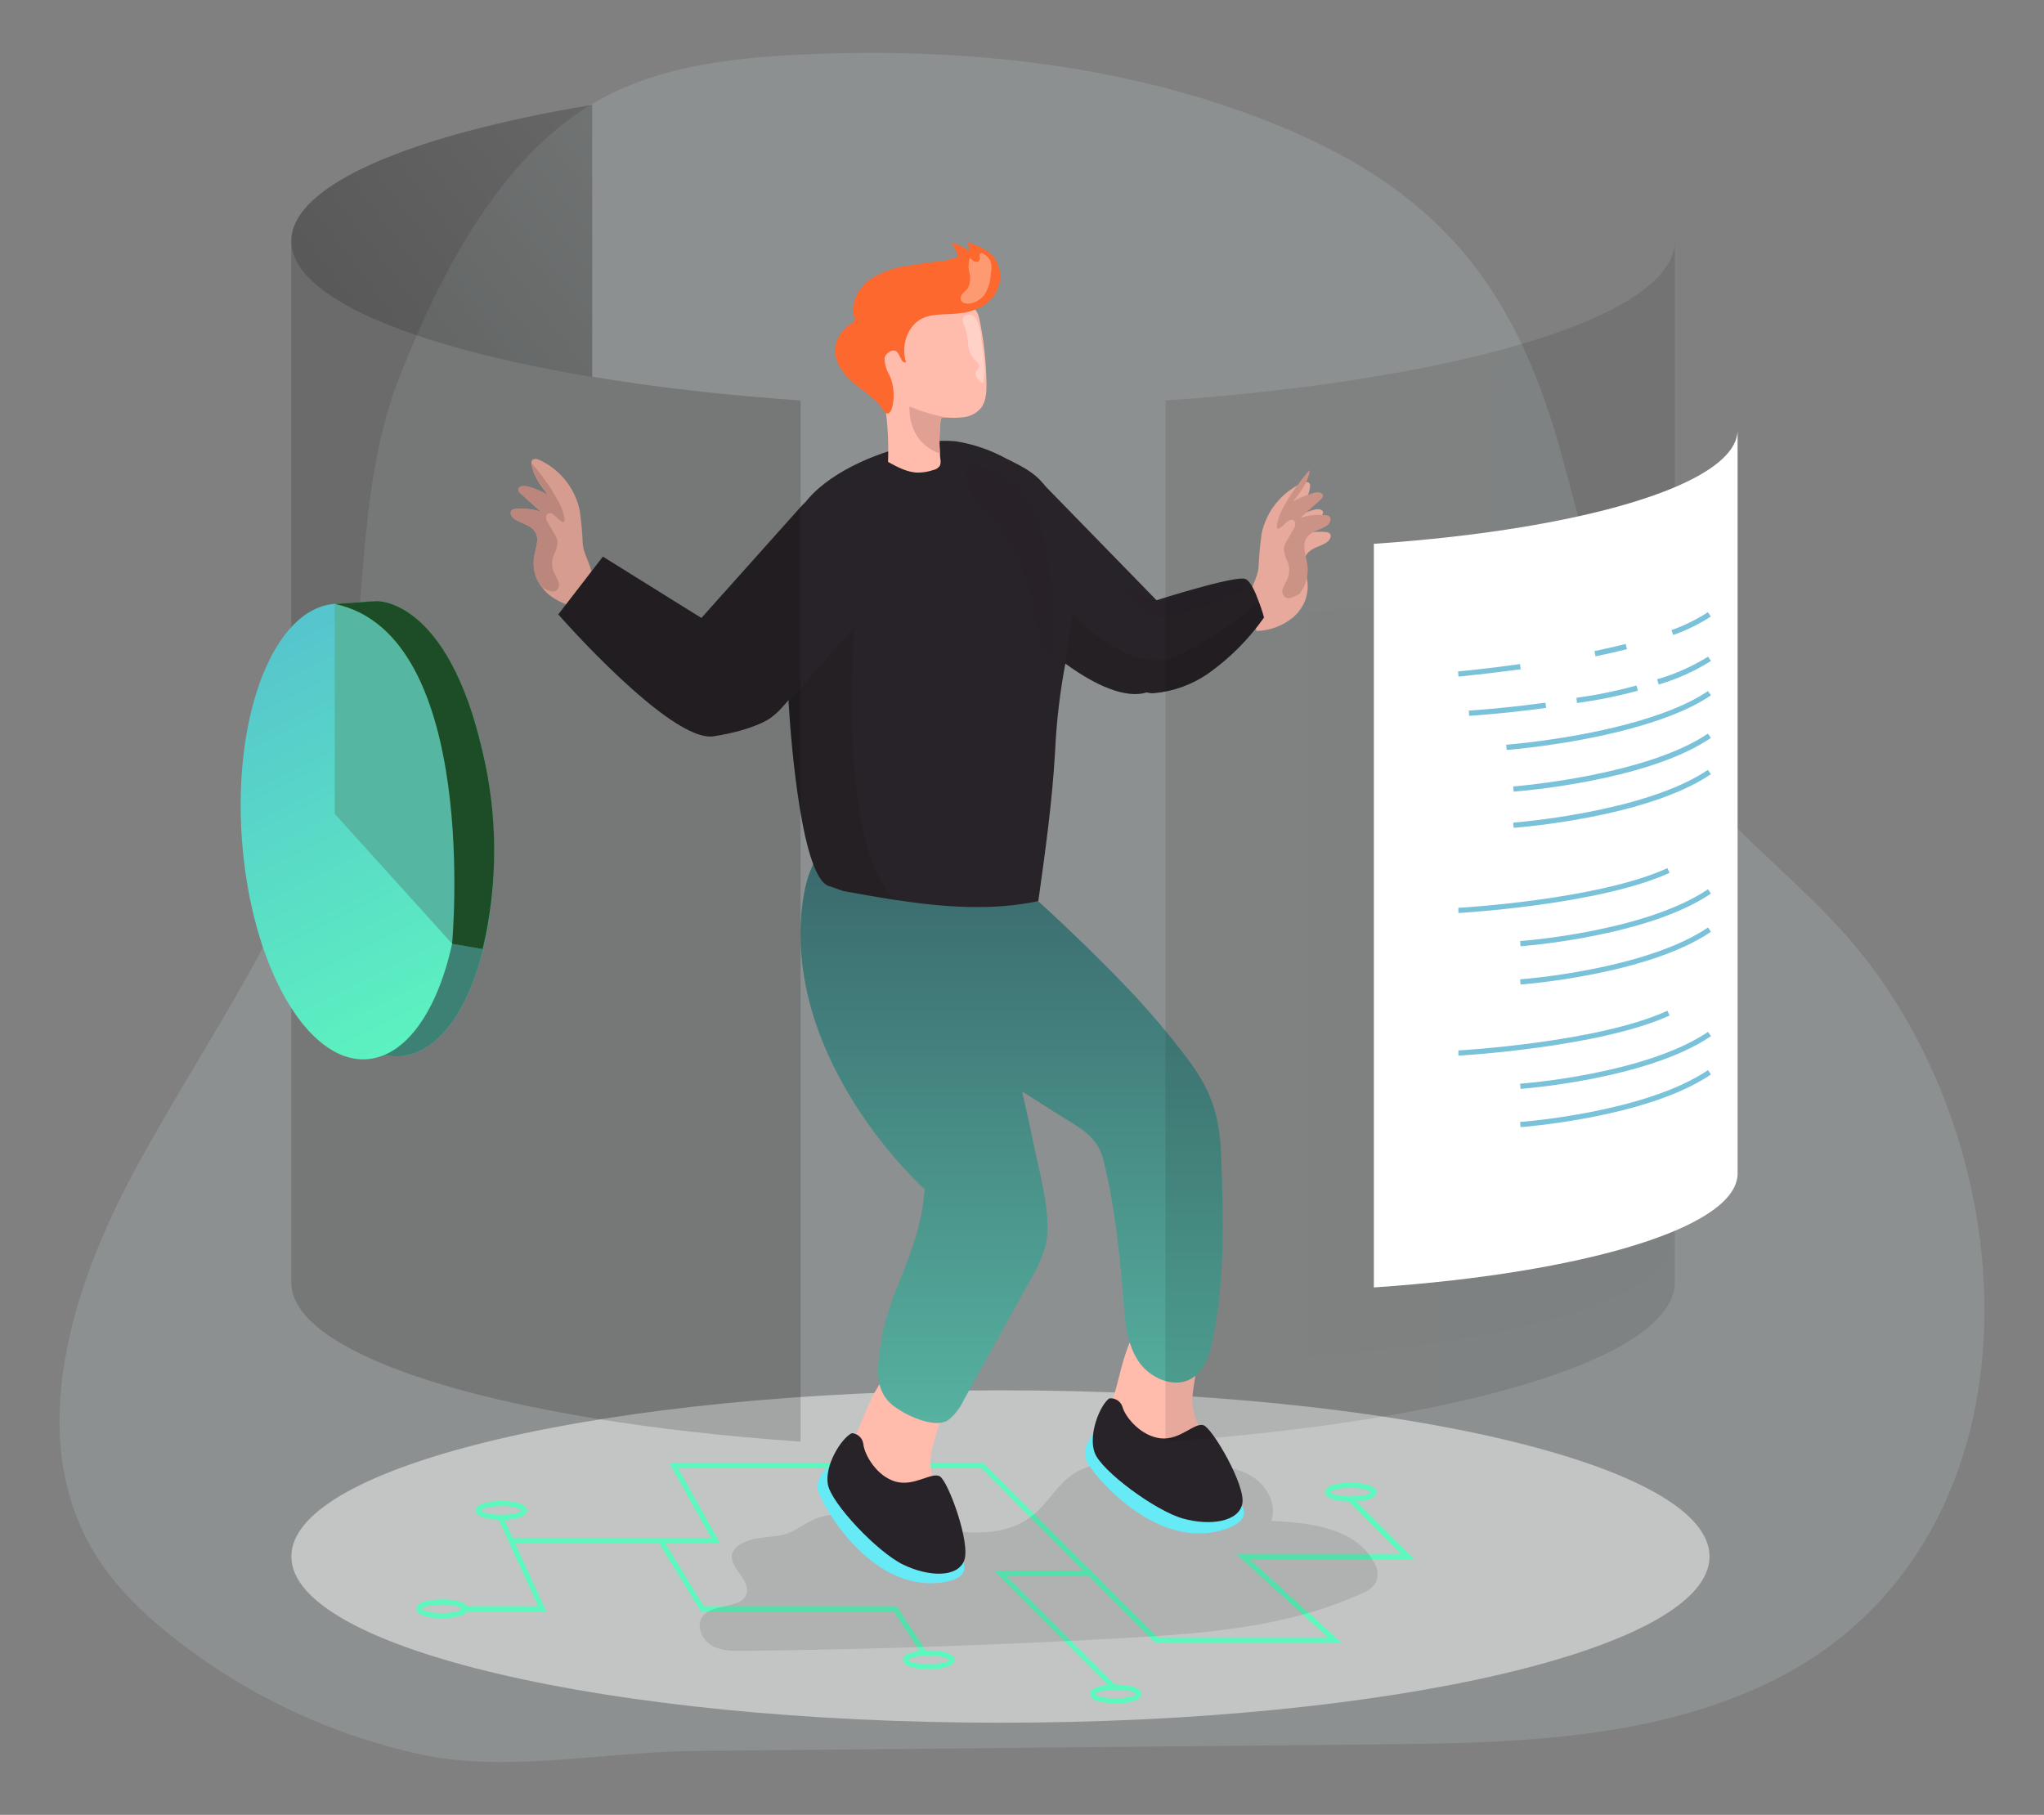 <svg width="232" height="206" viewBox="0 0 232 206" fill="none" xmlns="http://www.w3.org/2000/svg">
<rect x="0" y="0" width="232" height="206" fill="#808080" stroke="none"/>
<path opacity="0.18" d="M22.747 119.924C29.171 109.119 35.553 98.303 38.504 86.141C41.953 71.916 39.965 56.286 45.431 42.554C49.955 31.203 56.675 17.832 67.659 11.538C74.537 7.579 82.706 6.612 90.626 6.204C109.139 5.309 128.191 7.247 145.433 14.389C162.799 21.59 171.618 31.998 176.852 50.229C180.324 62.338 182.572 75.194 189.794 85.506C195.07 93.034 202.611 98.629 208.834 105.391C230.979 129.461 233.333 176.45 199.518 191.576C186.026 197.621 170.754 197.864 155.979 198.006L78.772 198.747C68.806 198.842 57.52 201.225 47.862 199.162C37.647 196.961 28.066 192.462 19.843 186.004C16.241 183.195 12.887 179.947 10.557 175.999C2.909 163.043 8.031 146.365 15.147 133.1C17.536 128.667 20.139 124.287 22.747 119.924Z" fill="#CBDCD9"/>
<path opacity="0.47" d="M113.552 195.541C158.001 195.541 194.035 187.094 194.035 176.675C194.035 166.256 158.001 157.81 113.552 157.81C69.102 157.81 33.069 166.256 33.069 176.675C33.069 187.094 69.102 195.541 113.552 195.541Z" fill="white"/>
<path d="M152.276 186.455H131.125L111.363 166.653H76.968L81.724 175.146H57.958V174.553H80.713L75.963 166.06H111.606L131.373 185.862H150.744L140.287 176.379H159.049L153.016 170.327L153.43 169.913L160.48 176.972H141.819L152.276 186.455Z" fill="#5DF8BE"/>
<path d="M126.21 191.718L112.836 178.317H123.719V178.91H114.262L126.63 191.297L126.21 191.718Z" fill="#5DF8BE"/>
<path d="M104.638 187.794L101.468 182.916H79.553L74.715 175.004L75.218 174.689L79.884 182.323H101.787L105.135 187.468L104.638 187.794Z" fill="#5DF8BE"/>
<path d="M62.01 182.916H52.292V182.324H61.087L56.527 172.337L57.065 172.094L62.01 182.916Z" fill="#5DF8BE"/>
<path d="M153.311 170.446C152.229 170.446 150.389 170.221 150.389 169.373C150.389 168.526 152.229 168.294 153.311 168.294C154.394 168.294 156.233 168.52 156.233 169.373C156.233 170.227 154.4 170.446 153.311 170.446ZM153.311 168.887C151.927 168.887 151.058 169.213 150.945 169.391C151.028 169.527 151.898 169.853 153.311 169.853C154.725 169.853 155.512 169.551 155.636 169.373C155.512 169.195 154.648 168.887 153.311 168.887Z" fill="#5DF8BE"/>
<path d="M126.635 193.365C125.553 193.365 123.713 193.14 123.713 192.287C123.713 191.433 125.553 191.208 126.635 191.208C127.718 191.208 129.557 191.439 129.557 192.287C129.557 193.134 127.724 193.365 126.635 193.365ZM126.635 191.801C125.251 191.801 124.382 192.127 124.305 192.305C124.382 192.447 125.251 192.773 126.635 192.773C128.019 192.773 128.836 192.465 128.96 192.287C128.836 192.085 127.978 191.801 126.635 191.801Z" fill="#5DF8BE"/>
<path d="M105.419 189.489C104.331 189.489 102.497 189.258 102.497 188.411C102.497 187.563 104.331 187.332 105.419 187.332C106.507 187.332 108.341 187.563 108.341 188.411C108.341 189.258 106.501 189.489 105.419 189.489ZM105.419 187.925C104.035 187.925 103.165 188.251 103.053 188.429C103.136 188.571 104.005 188.897 105.419 188.897C106.833 188.897 107.619 188.589 107.743 188.411C107.619 188.233 106.738 187.937 105.419 187.937V187.925Z" fill="#5DF8BE"/>
<path d="M50.192 183.693C49.103 183.693 47.27 183.467 47.27 182.614C47.27 181.76 49.103 181.541 50.192 181.541C51.28 181.541 53.114 181.766 53.114 182.614C53.114 183.461 51.274 183.693 50.192 183.693ZM50.192 182.134C48.808 182.134 47.938 182.46 47.826 182.632C47.909 182.774 48.778 183.1 50.192 183.1C51.605 183.1 52.392 182.798 52.516 182.614C52.392 182.436 51.535 182.134 50.192 182.134Z" fill="#5DF8BE"/>
<path d="M56.917 172.526C55.835 172.526 53.995 172.295 53.995 171.447C53.995 170.6 55.835 170.369 56.917 170.369C58 170.369 59.839 170.594 59.839 171.447C59.839 172.301 58.006 172.526 56.917 172.526ZM56.917 170.961C55.533 170.961 54.664 171.287 54.587 171.465C54.664 171.601 55.533 171.933 56.917 171.933C58.301 171.933 59.118 171.625 59.242 171.447C59.118 171.246 58.236 170.938 56.917 170.938V170.961Z" fill="#5DF8BE"/>
<path opacity="0.1" d="M84.326 175.14C83.81 175.349 83.389 175.741 83.144 176.242C82.552 177.807 85.107 179.152 84.752 180.788C84.321 182.732 80.919 181.879 79.743 183.485C78.985 184.51 79.63 186.075 80.718 186.739C81.807 187.403 83.155 187.403 84.427 187.391C98.796 187.225 113.157 186.739 127.511 185.933C136.726 185.417 146.172 184.718 154.559 180.859C155.259 180.627 155.851 180.149 156.227 179.514C156.352 179.136 156.388 178.735 156.332 178.341C156.277 177.948 156.132 177.572 155.908 177.244C153.773 173.433 148.644 172.811 144.285 172.639C145.001 170.683 143.694 168.454 141.86 167.435C140.027 166.415 137.879 166.32 135.797 166.249L129.403 166.006C126.777 165.906 123.956 165.864 121.785 167.334C120.011 168.519 118.976 170.54 117.343 171.904C113.534 175.075 107.879 173.919 103.082 172.757C99.882 171.981 96.251 171.305 93.027 172.23C91.643 172.627 90.62 173.634 89.319 174.079C87.656 174.624 85.953 174.304 84.326 175.14Z" fill="#020202"/>
<path d="M97.043 163.114C96.416 164.489 95.772 165.912 95.784 167.423C95.859 168.916 96.385 170.35 97.292 171.537C99.181 174.19 102.021 176.007 105.218 176.61C105.634 176.729 106.078 176.695 106.472 176.515C106.739 176.334 106.945 176.075 107.063 175.774C107.779 174.21 107.412 172.366 106.868 170.73C106.324 169.095 105.59 167.471 105.614 165.746C105.655 162.51 110.092 156.103 104.668 154.734C100.143 153.56 98.398 160.18 97.043 163.114Z" fill="#FFBBAB"/>
<path d="M126.517 158.112C126.073 159.552 125.63 161.075 125.837 162.545C126.112 164.015 126.826 165.367 127.883 166.421C130.107 168.797 133.161 170.22 136.407 170.393C136.836 170.454 137.274 170.362 137.643 170.132C137.886 169.916 138.057 169.63 138.134 169.314C138.637 167.666 138.027 165.894 137.27 164.347C136.513 162.8 135.573 161.283 135.366 159.57C134.975 156.357 138.524 149.417 132.964 148.783C128.321 148.226 127.469 155.018 126.517 158.112Z" fill="#FFBBAB"/>
<path d="M117.84 102.292C121.549 105.676 125.163 109.185 128.617 112.83C130.722 115.085 132.71 117.447 134.573 119.907C137.401 123.558 138.447 126.498 138.607 131.215C138.85 138.209 139.08 145.286 137.631 152.132C137.288 153.744 136.756 155.474 135.384 156.381C133.361 157.721 130.457 156.458 129.149 154.408C127.842 152.357 127.682 149.808 127.493 147.378C127.079 142.133 126.511 136.71 125.21 131.571C124.465 128.643 121.969 127.742 119.585 126.16C115.072 123.196 107.566 119.184 105.348 113.938C103.837 110.101 102.591 106.164 101.622 102.155L117.84 102.292Z" fill="url(#paint0_linear)"/>
<path d="M110.482 102.908C111.929 107.899 113.288 112.917 114.557 117.963C115.539 121.845 116.486 125.745 117.278 129.668C117.947 133.005 119.419 137.931 118.71 141.214C118.331 142.632 117.747 143.985 116.977 145.233L109.382 158.93C108.982 159.794 108.394 160.558 107.661 161.164C106.081 162.273 102.562 160.542 101.261 159.452C99.96 158.361 99.593 156.855 99.676 155.196C100.096 146.934 104.307 143.241 104.952 134.991C104.952 134.991 89.082 120.843 91.034 102.985C92.986 85.127 110.482 102.908 110.482 102.908Z" fill="url(#paint1_linear)"/>
<path d="M132.314 74.856C132.213 76.581 131.657 78.086 130.161 78.584C130.036 78.63 129.907 78.665 129.776 78.691C127.026 79.242 123.418 77.144 120.904 75.312C119.857 74.553 118.854 73.736 117.899 72.864V54.414L131.279 68.14C131.279 68.14 132.503 71.827 132.314 74.856Z" fill="#282328"/>
<path d="M120.933 75.253C120.298 78.602 119.903 81.993 119.75 85.4C119.425 91.06 118.638 96.661 117.852 102.286C112.528 103.4 107.051 102.973 101.633 102.149C99.74 101.859 97.86 101.527 95.99 101.189C95.358 101.076 94.808 100.762 94.157 100.596C91.046 99.82 89.792 84.522 89.508 79.728C89.236 75.164 89.143 70.598 89.23 66.03C89.295 62.717 89.555 59.137 91.714 56.636C94.589 53.305 100.143 51.1 104.36 50.324C105.721 50.045 107.116 49.967 108.5 50.093C110.47 50.408 112.372 51.055 114.125 52.007C116.219 53.044 118.082 53.921 119.112 55.996C120.239 58.393 121.026 60.937 121.448 63.553C122.116 67.459 121.679 71.412 120.933 75.253Z" fill="#282328"/>
<path opacity="0.1" d="M101.622 102.155C99.729 101.865 97.848 101.533 95.979 101.195C95.346 101.083 94.796 100.769 94.145 100.603C91.034 99.826 89.78 84.529 89.496 79.734L96.996 71.098C96.996 71.098 94.908 96.009 101.622 102.155Z" fill="#020202"/>
<path d="M111.28 46.388C110.774 46.939 110.084 47.284 109.34 47.36C108.72 47.428 108.094 47.44 107.471 47.396H107.122C107.035 47.381 106.944 47.398 106.868 47.443C106.796 47.518 106.755 47.618 106.756 47.722C106.62 48.968 106.596 50.224 106.685 51.474C106.685 51.699 106.72 51.924 106.744 52.149C106.79 52.385 106.769 52.63 106.685 52.855C106.597 52.983 106.485 53.094 106.356 53.179C106.226 53.264 106.08 53.323 105.928 53.352C105.382 53.537 104.811 53.635 104.236 53.643C103.006 53.643 101.87 53.021 100.793 52.428C100.877 50.29 100.764 48.15 100.456 46.033C100.06 43.318 99.344 40.55 99.64 37.806C99.706 36.727 100.098 35.694 100.764 34.843C101.752 33.734 103.343 33.373 104.827 33.379C106.794 33.343 108.73 33.874 110.405 34.908C110.997 35.329 111.091 35.862 111.233 36.561C111.446 37.64 111.618 38.731 111.736 39.821C111.874 41.066 111.951 42.316 111.967 43.573C111.978 44.545 111.919 45.63 111.28 46.388Z" fill="#FFBBAB"/>
<path d="M109.104 35.53C107.702 35.767 106.147 35.53 104.857 36.063C103.012 36.816 102.225 39.217 102.84 41.113C102.308 41.309 102.213 40.343 101.799 39.928C101.385 39.513 100.456 40.058 100.391 40.728C100.427 41.402 100.63 42.056 100.983 42.63C101.486 43.813 101.574 45.132 101.231 46.37C101.148 46.661 100.936 47.005 100.64 46.928C100.344 46.85 100.143 46.335 99.966 46.139C99.683 45.797 99.373 45.48 99.037 45.191C98.386 44.598 97.671 44.118 97.008 43.561C95.825 42.571 94.731 41.232 94.802 39.691C94.83 39.054 95.035 38.439 95.393 37.913C95.696 37.465 96.086 37.084 96.541 36.792C96.73 36.674 96.943 36.544 96.984 36.33C96.998 36.208 96.983 36.084 96.943 35.969C96.535 34.404 97.404 32.727 98.688 31.755C100.041 30.87 101.583 30.32 103.189 30.148C104.218 29.965 105.259 29.816 106.294 29.698C107.154 29.656 107.998 29.455 108.785 29.105C108.581 28.54 108.305 28.004 107.962 27.511C108.697 27.741 109.396 28.075 110.038 28.501C110.003 28.142 109.909 27.792 109.76 27.463C110.89 27.849 112.079 28.281 112.824 29.241C113.256 29.842 113.498 30.559 113.517 31.299C113.536 32.04 113.332 32.768 112.931 33.39C112.132 34.653 110.872 35.168 109.482 35.494L109.104 35.53Z" fill="#FC682D"/>
<path d="M107.471 47.396H107.122C107.035 47.381 106.944 47.398 106.868 47.444C106.796 47.518 106.755 47.618 106.756 47.722C106.62 48.968 106.596 50.224 106.685 51.474C106.685 51.474 103.136 50.561 103.23 46.14C104.588 46.706 106.002 47.127 107.448 47.396H107.471Z" fill="#E0A194"/>
<path d="M150.543 61.59C149.786 62.07 148.769 62.183 148.278 62.977C147.716 63.872 148.278 65.016 148.402 66.065C148.533 67.221 148.206 68.383 147.491 69.301C147.275 69.589 147.029 69.853 146.758 70.089C145.585 71.045 144.129 71.585 142.617 71.624C142.617 71.624 141.783 68.27 141.807 67.926C141.908 66.74 142.718 65.662 142.848 64.435C142.901 63.134 143.019 61.836 143.203 60.547C143.47 59.302 144.024 58.137 144.82 57.144C145.616 56.151 146.632 55.358 147.787 54.827C148.077 54.697 148.491 54.62 148.651 54.898C148.706 55.017 148.72 55.15 148.692 55.278C148.515 56.623 147.639 57.761 146.793 58.834C147.558 58.396 148.377 58.063 149.23 57.844C149.609 57.743 150.171 57.803 150.177 58.194C150.162 58.287 150.129 58.376 150.079 58.455C150.03 58.535 149.964 58.603 149.887 58.656L147.604 60.707C148.53 60.406 149.509 60.299 150.478 60.393C150.641 60.394 150.799 60.448 150.928 60.547C151.212 60.849 150.904 61.365 150.543 61.59Z" fill="#FFBBAB"/>
<path d="M150.543 59.706C149.786 60.186 148.769 60.299 148.278 61.093C147.716 61.988 148.278 63.132 148.402 64.181C148.533 65.338 148.206 66.5 147.491 67.417C147.222 67.58 146.937 67.713 146.639 67.814C146.433 67.908 146.201 67.927 145.983 67.868C145.81 67.772 145.675 67.62 145.603 67.436C145.531 67.251 145.525 67.048 145.586 66.86C145.723 66.49 145.894 66.133 146.095 65.793C146.373 65.185 146.409 64.494 146.196 63.861C145.928 63.374 145.761 62.838 145.705 62.284C145.761 61.94 145.892 61.612 146.089 61.324L146.781 60.139C146.903 59.961 146.984 59.759 147.018 59.546C147.034 59.444 147.019 59.338 146.973 59.245C146.928 59.152 146.854 59.075 146.764 59.025C146.65 58.998 146.532 58.999 146.42 59.029C146.307 59.059 146.204 59.117 146.119 59.197C145.734 59.475 144.818 60.654 144.936 59.558C145.078 58.816 145.348 58.104 145.734 57.454C146.477 56.126 147.347 54.874 148.331 53.714C148.435 53.585 148.549 53.466 148.674 53.358C148.497 54.704 147.621 55.842 146.775 56.915C147.54 56.477 148.359 56.144 149.212 55.925C149.591 55.824 150.153 55.883 150.159 56.275C150.144 56.367 150.111 56.456 150.062 56.536C150.012 56.615 149.946 56.684 149.869 56.737L147.586 58.788C148.512 58.486 149.491 58.379 150.46 58.473C150.623 58.475 150.781 58.529 150.91 58.627C151.212 58.965 150.904 59.481 150.543 59.706Z" fill="#E0A194"/>
<path d="M58.455 58.953C59.212 59.434 60.23 59.576 60.721 60.34C61.312 61.235 60.721 62.379 60.596 63.428C60.465 64.585 60.792 65.747 61.507 66.665C61.724 66.952 61.969 67.216 62.241 67.453C63.414 68.408 64.87 68.948 66.381 68.988C66.381 68.988 67.215 65.633 67.191 65.29C67.091 64.104 66.28 63.025 66.15 61.798C66.098 60.497 65.979 59.2 65.795 57.91C65.528 56.671 64.977 55.511 64.185 54.521C63.394 53.532 62.384 52.74 61.235 52.209C60.945 52.078 60.531 52.001 60.371 52.28C60.316 52.398 60.302 52.532 60.33 52.659C60.508 54.005 61.383 55.142 62.229 56.215C61.465 55.777 60.645 55.444 59.792 55.225C59.419 55.125 58.828 55.172 58.828 55.575C58.842 55.668 58.875 55.757 58.925 55.836C58.975 55.916 59.04 55.984 59.118 56.038L61.401 58.088C60.474 57.787 59.496 57.68 58.526 57.774C58.364 57.775 58.206 57.829 58.077 57.928C57.787 58.213 58.094 58.728 58.455 58.953Z" fill="#FFBBAB"/>
<path d="M58.455 58.954C59.212 59.434 60.23 59.576 60.721 60.341C61.312 61.236 60.721 62.38 60.596 63.429C60.465 64.585 60.792 65.747 61.507 66.665C61.776 66.828 62.061 66.961 62.359 67.062C62.565 67.156 62.797 67.175 63.016 67.115C63.188 67.02 63.323 66.867 63.395 66.683C63.468 66.499 63.473 66.296 63.412 66.108C63.275 65.737 63.105 65.38 62.903 65.041C62.625 64.433 62.589 63.742 62.803 63.109C63.07 62.621 63.237 62.085 63.294 61.532C63.237 61.188 63.106 60.86 62.909 60.572L62.217 59.386C62.095 59.209 62.015 59.006 61.98 58.794C61.964 58.691 61.98 58.586 62.025 58.492C62.071 58.399 62.144 58.322 62.235 58.272C62.348 58.245 62.466 58.247 62.579 58.277C62.691 58.307 62.794 58.364 62.879 58.444C63.264 58.723 64.181 59.902 64.062 58.806C63.92 58.063 63.65 57.351 63.264 56.702C62.521 55.374 61.651 54.121 60.667 52.962C60.564 52.833 60.449 52.714 60.324 52.606C60.502 53.951 61.377 55.089 62.223 56.162C61.459 55.724 60.639 55.391 59.786 55.172C59.419 55.125 58.828 55.172 58.828 55.575C58.842 55.668 58.875 55.757 58.925 55.837C58.975 55.916 59.04 55.984 59.118 56.038L61.401 58.088C60.474 57.787 59.496 57.68 58.526 57.774C58.364 57.776 58.206 57.83 58.077 57.928C57.787 58.213 58.094 58.728 58.455 58.954Z" fill="#E0A194"/>
<path d="M143.469 70.091C141.715 72.587 139.541 74.759 137.045 76.51C135.243 77.737 133.159 78.483 130.989 78.679C130.703 78.704 130.416 78.672 130.143 78.584C129.672 78.45 129.257 78.167 128.96 77.778C128.056 76.698 127.514 75.361 127.41 73.955C127.262 70.28 131.237 68.141 131.237 68.141C131.237 68.141 140.287 65.248 141.363 65.722C141.955 65.977 142.511 67.252 142.901 68.36C143.262 69.285 143.469 70.091 143.469 70.091Z" fill="#282328"/>
<path d="M100.964 66.661C103.469 63.86 103.234 59.555 100.44 57.046C97.646 54.538 93.35 54.775 90.846 57.576L78.566 71.309C76.062 74.11 76.296 78.415 79.091 80.923C81.885 83.432 86.18 83.195 88.685 80.394L100.964 66.661Z" fill="#282328"/>
<path d="M81.564 71.359L68.428 63.18L63.364 69.741C63.364 69.741 76.123 84.327 80.997 83.574C85.871 82.822 87.603 81.376 87.603 81.376C87.603 81.376 89.443 75.022 81.564 71.359Z" fill="#282328"/>
<path opacity="0.1" d="M143.469 70.091C141.715 72.587 139.541 74.759 137.046 76.51C135.243 77.736 133.159 78.483 130.989 78.679C130.703 78.704 130.416 78.672 130.143 78.584C130.018 78.63 129.889 78.666 129.758 78.691C127.008 79.242 123.4 77.144 120.886 75.312V75.253L121.738 69.741C123.386 71.447 125.302 72.87 127.41 73.955C128.898 74.755 130.598 75.07 132.272 74.856C132.724 74.784 133.164 74.65 133.579 74.459C136.939 72.841 140.073 70.791 142.901 68.36C143.262 69.284 143.469 70.091 143.469 70.091Z" fill="#020202"/>
<path d="M124.08 162.8C124.08 162.8 122.72 164.347 123.252 165.716C123.784 167.086 131.018 176.094 138.867 173.635C146.716 171.175 132.248 165.414 132.248 165.414L124.08 162.8Z" fill="#66EAF6"/>
<path d="M125.908 158.728C126.24 158.688 126.576 158.769 126.854 158.956C127.132 159.143 127.334 159.424 127.422 159.748C127.777 160.933 129.557 163.037 131.758 163.263C133.958 163.488 135.585 161.431 136.602 161.775C137.619 162.119 141.399 168.597 141.008 170.665C140.618 172.734 137.365 173.232 134.254 172.36C131.143 171.489 124.997 166.955 124.246 164.892C123.495 162.83 124.849 159.487 125.908 158.728Z" fill="#282328"/>
<path opacity="0.33" d="M111.215 29.443C111.194 29.499 111.162 29.55 111.12 29.593C111.078 29.636 111.027 29.67 110.972 29.692C110.916 29.715 110.856 29.725 110.796 29.723C110.737 29.721 110.678 29.706 110.624 29.68C110.417 29.582 110.237 29.434 110.103 29.248C109.9 29.82 109.878 30.44 110.038 31.026C110.193 31.607 110.115 32.226 109.819 32.75C109.666 32.958 109.453 33.106 109.287 33.302C109.193 33.389 109.122 33.497 109.079 33.618C109.037 33.739 109.025 33.868 109.044 33.995C109.145 34.398 109.666 34.517 110.074 34.452C110.415 34.399 110.741 34.279 111.035 34.097C111.329 33.916 111.583 33.678 111.783 33.397C112.189 32.71 112.42 31.935 112.457 31.138C112.54 30.445 112.67 29.817 112.191 29.271C112.061 29.123 111.541 28.643 111.334 28.738C111.044 28.851 111.28 29.177 111.215 29.443Z" fill="white"/>
<path opacity="0.33" d="M110.943 41.931C110.908 41.973 110.866 42.014 110.831 42.062C110.77 42.173 110.738 42.297 110.738 42.423C110.738 42.55 110.77 42.674 110.831 42.785C110.951 43.008 111.109 43.209 111.298 43.378C111.345 43.419 111.393 43.467 111.452 43.461C111.511 43.455 111.576 43.378 111.606 43.307C111.783 42.705 111.826 42.071 111.73 41.451C111.647 40.503 111.535 39.578 111.393 38.654C111.359 37.794 111.158 36.948 110.801 36.165C110.679 35.974 110.493 35.832 110.277 35.764C110.061 35.696 109.828 35.705 109.618 35.791C108.956 36.076 109.388 36.811 109.571 37.291C109.743 37.884 109.85 38.494 109.89 39.11C109.93 39.733 110.171 40.326 110.577 40.799C110.728 40.925 110.871 41.062 111.002 41.208C111.068 41.283 111.112 41.375 111.13 41.473C111.147 41.571 111.138 41.672 111.103 41.766C111.06 41.83 111.006 41.886 110.943 41.931Z" fill="white"/>
<path opacity="0.33" d="M132.438 70.031C132.162 70.105 131.877 70.135 131.592 70.12C131.227 70.055 130.877 69.92 130.563 69.723C129.805 69.347 129.093 68.885 128.439 68.348C127.785 67.806 127.329 67.062 127.144 66.232C128.777 66.688 130.101 68.211 131.787 68.2C132.329 68.166 132.864 68.053 133.372 67.862L135.863 67.061C137.56 66.522 139.329 65.971 141.085 66.232C141.156 66.236 141.224 66.265 141.275 66.315C141.295 66.343 141.308 66.375 141.314 66.409C141.321 66.442 141.319 66.477 141.31 66.51C141.198 67.198 140.435 67.316 139.902 67.512C139.074 67.82 138.282 68.229 137.454 68.543C135.82 69.16 134.143 69.657 132.438 70.031Z" fill="#282328"/>
<path opacity="0.33" d="M113.575 60.198C115.363 62.716 116.601 65.584 117.207 68.614C117.592 70.553 117.745 72.621 118.857 74.245C119.632 73.771 119.762 72.716 119.768 71.809C119.7 68.784 119.373 65.77 118.792 62.8C118.608 61.365 118.262 59.956 117.763 58.598C117.134 57.11 116.147 55.802 114.89 54.79C113.632 53.778 112.144 53.095 110.559 52.801C110.424 52.728 110.269 52.698 110.117 52.715C109.964 52.733 109.821 52.798 109.706 52.9C109.592 53.003 109.511 53.138 109.477 53.288C109.442 53.438 109.454 53.595 109.512 53.738C109.78 55.623 110.74 57.341 112.203 58.556" fill="#282328"/>
<path d="M67.215 11.905V42.773C46.554 39.359 33.063 33.722 33.063 27.363C33.063 21.003 46.554 15.331 67.215 11.905Z" fill="url(#paint2_linear)"/>
<path d="M90.868 45.452V163.636C82.304 163.043 74.336 162.136 67.209 160.957C46.548 157.543 33.057 151.907 33.057 145.547V27.345C33.057 33.723 46.548 39.359 67.209 42.755C74.336 43.953 82.304 44.865 90.868 45.452Z" fill="url(#paint3_linear)"/>
<path d="M155.938 11.905V42.773C176.598 39.359 190.09 33.722 190.09 27.363C190.09 21.003 176.598 15.331 155.938 11.905Z" fill="url(#paint4_linear)"/>
<path d="M132.284 45.452V163.636C140.849 163.043 148.816 162.136 155.943 160.957C176.604 157.543 190.096 151.907 190.096 145.547V27.345C190.096 33.723 176.604 39.359 155.943 42.755C148.816 43.953 140.849 44.865 132.284 45.452Z" fill="url(#paint5_linear)"/>
<path d="M148.402 69.539V153.945C154.518 153.524 160.232 152.872 165.295 152.031C180.052 149.595 189.688 145.57 189.688 141.012V56.606C189.688 61.164 180.052 65.189 165.295 67.625C160.214 68.466 154.518 69.118 148.402 69.539Z" fill="url(#paint6_linear)"/>
<path d="M155.938 61.728V146.134C162.054 145.719 167.767 145.067 172.83 144.225C187.588 141.783 197.223 137.759 197.223 133.201V48.795C197.223 53.353 187.588 57.377 172.83 59.819C167.744 60.661 162.054 61.313 155.938 61.728Z" fill="white"/>
<path d="M155.938 61.728V146.134C162.054 145.719 167.767 145.067 172.83 144.225C187.588 141.783 197.223 137.759 197.223 133.201V48.795C197.223 53.353 187.588 57.377 172.83 59.819C167.744 60.661 162.054 61.313 155.938 61.728Z" fill="url(#paint7_linear)"/>
<path d="M45.393 119.886C52.213 119.402 56.925 107.442 55.916 93.173C54.908 78.904 48.562 67.729 41.742 68.213C34.922 68.697 30.211 80.657 31.219 94.926C32.227 109.194 38.573 120.369 45.393 119.886Z" fill="#55B6A2"/>
<path d="M45.393 119.886C52.213 119.402 56.925 107.442 55.916 93.173C54.908 78.904 48.562 67.729 41.742 68.213C34.922 68.697 30.211 80.657 31.219 94.926C32.227 109.194 38.573 120.369 45.393 119.886Z" fill="#55B6A2"/>
<path opacity="0.29" d="M45.393 119.886C52.213 119.402 56.925 107.442 55.916 93.173C54.908 78.904 48.562 67.729 41.742 68.213C34.922 68.697 30.211 80.657 31.219 94.926C32.227 109.194 38.573 120.369 45.393 119.886Z" fill="#020202"/>
<path d="M51.316 107.116C49.672 114.685 46.111 119.907 41.651 120.227C34.831 120.713 28.485 109.558 27.455 95.268C26.426 80.978 31.158 69.035 37.978 68.549C44.798 68.064 51.15 79.218 52.174 93.514C52.527 98.066 52.238 102.645 51.316 107.116Z" fill="url(#paint8_linear)"/>
<path d="M189.918 72.076L189.711 71.525C191.166 71.011 192.555 70.328 193.852 69.492L194.189 69.984C192.851 70.845 191.418 71.547 189.918 72.076Z" fill="#79C2D9"/>
<path d="M181.093 74.5L180.975 73.907C182.199 73.646 183.388 73.374 184.524 73.095L184.672 73.688C183.524 73.972 182.33 74.245 181.093 74.5Z" fill="#79C2D9"/>
<path d="M165.543 76.8L165.49 76.207C165.519 76.207 168.489 75.946 172.523 75.377L172.605 75.97C168.554 76.51 165.573 76.794 165.543 76.8Z" fill="#79C2D9"/>
<path d="M171.009 85.127L170.961 84.534C170.961 84.534 172.7 84.398 175.22 84.054C180.088 83.379 188.984 81.755 193.863 78.441L194.201 78.927C189.22 82.312 180.224 83.959 175.303 84.641C172.759 84.991 171.026 85.127 171.009 85.127Z" fill="#79C2D9"/>
<path d="M188.262 77.695L188.085 77.102C190.121 76.52 192.066 75.656 193.864 74.536L194.201 75.022C192.357 76.189 190.357 77.088 188.262 77.695Z" fill="#79C2D9"/>
<path d="M178.993 79.799L178.928 79.206C181.232 78.892 183.512 78.425 185.754 77.807L185.902 78.4C183.632 79.015 181.324 79.482 178.993 79.799Z" fill="#79C2D9"/>
<path d="M166.75 81.251L166.714 80.658C166.756 80.658 170.577 80.421 175.415 79.757L175.492 80.35C170.618 81.02 166.791 81.251 166.75 81.251Z" fill="#79C2D9"/>
<path d="M171.801 93.964L171.754 93.371C171.902 93.371 186.748 92.216 193.852 87.385L194.189 87.877C186.961 92.791 172.428 93.917 171.801 93.964Z" fill="#79C2D9"/>
<path d="M171.801 89.857L171.754 89.264C171.902 89.264 186.748 88.079 193.852 83.272L194.189 83.764C186.961 88.683 172.428 89.809 171.801 89.857Z" fill="#79C2D9"/>
<path d="M165.531 103.637V103.045C165.685 103.045 181.419 102.132 189.256 98.54L189.504 99.073C181.531 102.719 165.691 103.625 165.531 103.637Z" fill="#79C2D9"/>
<path d="M172.582 111.751L172.541 111.158C172.682 111.158 186.736 110.103 193.863 105.279L194.201 105.765C186.961 110.684 172.724 111.739 172.582 111.751Z" fill="#79C2D9"/>
<path d="M172.582 107.407L172.541 106.814C172.682 106.814 186.736 105.765 193.863 100.935L194.201 101.427C186.961 106.346 172.724 107.401 172.582 107.407Z" fill="#79C2D9"/>
<path d="M165.531 119.824V119.231C165.685 119.231 181.419 118.324 189.256 114.727L189.504 115.266C181.531 118.911 165.691 119.818 165.531 119.824Z" fill="#79C2D9"/>
<path d="M172.582 127.938L172.541 127.345C172.682 127.345 186.736 126.296 193.863 121.465L194.201 121.957C186.961 126.889 172.724 127.926 172.582 127.938Z" fill="#79C2D9"/>
<path d="M172.582 123.599L172.541 123.007C172.682 123.007 186.736 121.952 193.863 117.127L194.201 117.613C186.961 122.532 172.724 123.587 172.582 123.599Z" fill="#79C2D9"/>
<path d="M51.316 107.116L37.995 92.382V68.549C44.815 68.064 51.168 79.218 52.191 93.514C52.538 98.067 52.244 102.646 51.316 107.116Z" fill="#55B6A2"/>
<path d="M94.145 166.356C94.145 166.356 92.536 167.637 92.82 169.083C93.104 170.529 98.635 180.67 106.797 179.639C114.96 178.607 101.728 170.399 101.728 170.399L94.145 166.356Z" fill="#66EAF6"/>
<path d="M96.683 162.676C97.016 162.695 97.332 162.834 97.573 163.067C97.814 163.299 97.964 163.611 97.996 163.944C98.138 165.165 99.516 167.56 101.639 168.17C103.763 168.781 105.732 167.044 106.673 167.577C107.613 168.111 110.192 175.146 109.441 177.12C108.69 179.094 105.407 178.999 102.497 177.588C99.587 176.177 94.334 170.636 93.962 168.472C93.589 166.309 95.5 163.239 96.683 162.676Z" fill="#282328"/>
<path d="M37.995 68.549L42.804 68.235C42.804 68.235 50.76 67.939 54.734 85.151C56.534 92.564 56.55 100.3 54.782 107.721L51.316 107.128C51.316 107.128 54.563 72.034 37.995 68.549Z" fill="#4AC961"/>
<path opacity="0.62" d="M37.995 68.549L42.804 68.235C42.804 68.235 50.76 67.939 54.734 85.151C56.534 92.564 56.55 100.3 54.782 107.721L51.316 107.128C51.316 107.128 54.563 72.034 37.995 68.549Z" fill="#020202"/>
<defs>
<linearGradient id="paint0_linear" x1="114.827" y1="99.233" x2="114.827" y2="163.743" gradientUnits="userSpaceOnUse">
<stop stop-color="#3B6B6E"/>
<stop offset="1" stop-color="#57B4A2"/>
</linearGradient>
<linearGradient id="paint1_linear" x1="114.827" y1="99.233" x2="114.827" y2="163.743" gradientUnits="userSpaceOnUse">
<stop stop-color="#3B6B6E"/>
<stop offset="1" stop-color="#57B4A2"/>
</linearGradient>
<linearGradient id="paint2_linear" x1="8.279" y1="65.485" x2="127.026" y2="-24.513" gradientUnits="userSpaceOnUse">
<stop offset="0.01"/>
<stop offset="0.13" stop-opacity="0.69"/>
<stop offset="0.25" stop-opacity="0.32"/>
<stop offset="1" stop-opacity="0"/>
</linearGradient>
<linearGradient id="paint3_linear" x1="-5200.05" y1="38184.7" x2="31229.9" y2="29067" gradientUnits="userSpaceOnUse">
<stop offset="0.01"/>
<stop offset="0.13" stop-opacity="0.69"/>
<stop offset="0.292" stop-opacity="0.19"/>
<stop offset="1" stop-opacity="0"/>
</linearGradient>
<linearGradient id="paint4_linear" x1="12430.3" y1="3710.16" x2="5143.22" y2="-3336.22" gradientUnits="userSpaceOnUse">
<stop offset="0.01"/>
<stop offset="0.13" stop-opacity="0.69"/>
<stop offset="0.25" stop-opacity="0.32"/>
<stop offset="1" stop-opacity="0"/>
</linearGradient>
<linearGradient id="paint5_linear" x1="24654.8" y1="25411.5" x2="-2170.44" y2="23823.3" gradientUnits="userSpaceOnUse">
<stop offset="0.01"/>
<stop offset="0.333"/>
<stop offset="0.708" stop-opacity="0.81"/>
<stop offset="1" stop-opacity="0"/>
</linearGradient>
<linearGradient id="paint6_linear" x1="16380.2" y1="13200.3" x2="2955.71" y2="15801.4" gradientUnits="userSpaceOnUse">
<stop offset="0.01"/>
<stop offset="0.13" stop-opacity="0.69"/>
<stop offset="0.25" stop-opacity="0.32"/>
<stop offset="1" stop-opacity="0"/>
</linearGradient>
<linearGradient id="paint7_linear" x1="17026.5" y1="16534.1" x2="8343.94" y2="16500.8" gradientUnits="userSpaceOnUse">
<stop offset="0.01"/>
<stop offset="0.13" stop-opacity="0.69"/>
<stop offset="0.25" stop-opacity="0.32"/>
<stop offset="1" stop-opacity="0"/>
</linearGradient>
<linearGradient id="paint8_linear" x1="27.476" y1="72.864" x2="51.961" y2="122.306" gradientUnits="userSpaceOnUse">
<stop stop-color="#56C4CD"/>
<stop offset="1" stop-color="#5DF7BE"/>
</linearGradient>
</defs>
</svg>
